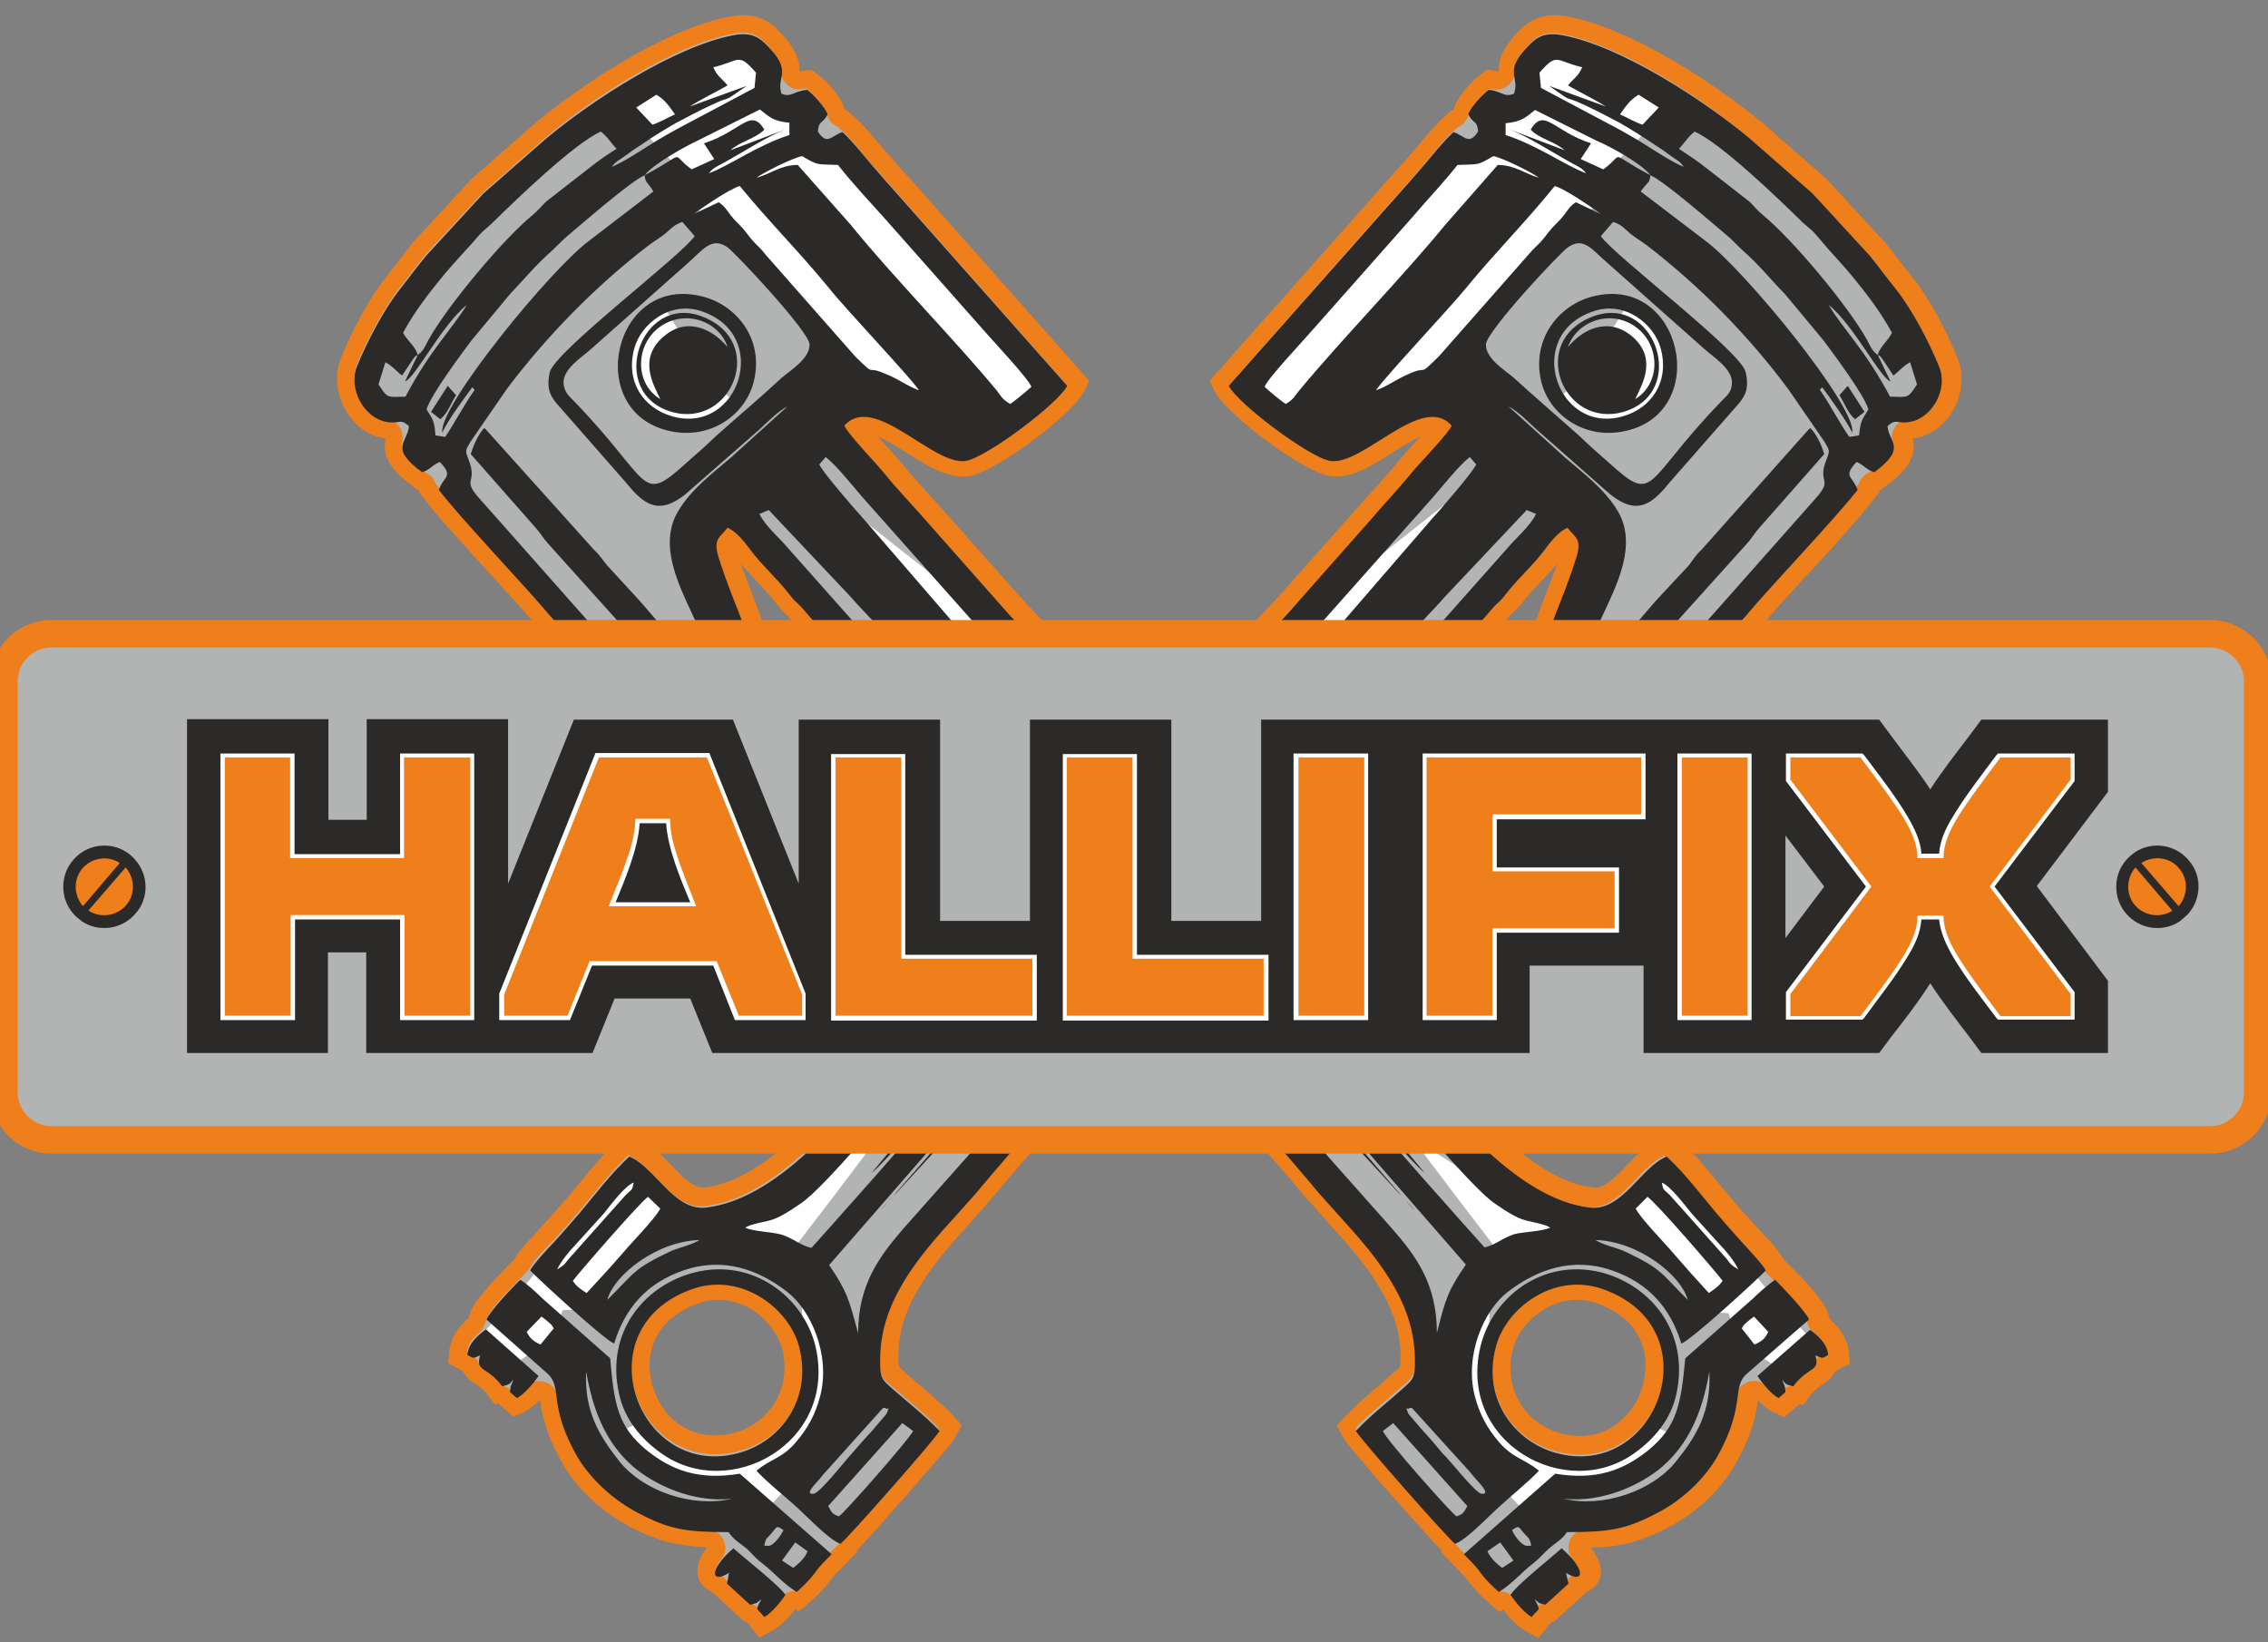 <?xml version="1.0" encoding="utf-8"?>
<!-- Generator: Adobe Illustrator 22.0.1, SVG Export Plug-In . SVG Version: 6.00 Build 0)  -->
<svg version="1.1" id="Layer_1" xmlns="http://www.w3.org/2000/svg" xmlns:xlink="http://www.w3.org/1999/xlink" x="0px" y="0px"
	 viewBox="0 0 462 334.5" style="enable-background:new 0 0 462 334.5;" xml:space="preserve">
<rect x="0" y="0" width="462" height="334.5" fill="#808080" stroke="none"/>
<style type="text/css">
	.st0{display:none;fill:none;stroke:#2B2A29;stroke-width:150;}
	.st1{fill:#EF7F1A;}
	.st2{fill:#B2B3B3;}
	.st3{fill:#FEFEFE;}
	.st4{fill:#2B2A29;}
</style>
<g id="Слой_x0020_1">
	<path class="st0" d="M10.5,131.7h439.7c3.9,0,7.1,3.2,7.1,7.1v83.7c0,3.9-3.2,7.1-7.1,7.1H10.5c-3.9,0-7.1-3.2-7.1-7.1v-83.7
		C3.4,134.9,6.6,131.7,10.5,131.7z"/>
	<g id="_504660024">
		<path class="st1" d="M233.8,208.2l-5.2,5.9l-0.1,0.1c-2,2-3.8,4.1-5.7,6.1c-2.7,3-5.4,6.1-8.2,9.2c-4.4,5-8.8,10.1-13.1,15.2l0,0
			l-4.3,4.9c-6.6,7.2-14,15.8-14.2,26.1c0,0.5-0.1,2.1,0.1,2.6c0.2,0.3,1,1,1.3,1.3c3.2,2.9,6.6,5.5,9.7,8.7l1.8,2l-1.3,2.4
			c-0.8,1.5-2.7,3.5-3.8,4.8c-2.2,2.5-4.3,5-6.5,7.5c-2.2,2.4-4.3,4.9-6.5,7.3c-1,1.1-2.1,2.4-3.3,3.5l0.2,0.2l-2.6,2.7
			c-1.1,1.2-2.2,2.1-3.1,3.4c-1.2,1.6-2.8,3.2-4.3,4.5l-2,1.7l-0.7-0.5c-1.3,1.6-2.8,3.3-4.6,4.3l-2.7,1.5l-1.9-2.4
			c-0.3-0.4-0.6-0.7-0.8-0.9l-0.3,0.1l-6.9-6.3c-0.6-0.2-1.1-0.6-1.6-1.1c-1.7-1.8-1.3-4.3-0.2-6.3c0.3-0.5,0.7-1,1-1.5
			c-5.7-0.3-9.8-1.1-15.7-4.2c-5.3-2.8-10.4-7.3-13.5-12.5c-2.1-3.6-3.7-7.3-4.5-11.4c-0.1-0.7-0.2-1.3-0.3-2c-1,1-2.1,2-3.2,2.5
			l-2.2,1l-3.1-2.7l-0.7,0.2l-1.5-2c-0.6-0.8-1.2-1.4-2-1.9c-1.1-0.7-2-1.2-2.7-2.4c-0.1-0.2-0.2-0.3-0.3-0.5
			c-0.3-0.1-0.6-0.3-0.9-0.5l-2.1-1.1l0.2-2.4c0.3-2.8,1.8-5,3.9-6.7l0.5-1.4c0.8-2.4,5.8-7.6,7.8-9.6l1.1-1.1c1-1.9,4-5,5.5-6.6
			c1.7-1.8,3.3-3.7,5-5.6c3.4-4,6.6-8.3,10.5-11.9l1.7-1.6l2.1,0.9c3,1.2,5.3,3.8,7.6,6.1c1.4,1.5,3.9,4.3,6.3,4.1
			c14.2-1.6,28.5-21.1,37.5-31.2l27.5-31.1l-3-3.4c-1.5-1.5-3-3.2-4.5-4.8c-2.2-2.5-4.5-5.1-6.7-7.6c-2.2-2.5-4.4-5-6.7-7.6
			c-1.3-1.4-2.7-3.1-4.1-4.5l-0.1-0.1l-22.9-26.1c-0.9-0.9-1.6-1.5-2.4-2.6c-2.2-2.9-4.9-5.3-7.2-8.1c1,2.9,2.2,5.8,3.3,8.8
			c1.1,2.8,2.1,5.7,1.8,8.7c-0.3,3.1-1.9,5.7-3.9,8c-2.8,3.3-6.5,6.5-9.7,9.4c-1.9,1.7-3.1,3.3-5.5,4.5l-1.9,1l-1.8-1.1
			c-3.7-2.4-6.7-7.1-9.7-10.3c-0.9-1-1.7-2.2-2.6-3.1l-0.1-0.1l-11.5-13.1l0,0c-3.6-4.3-7.5-8.4-11.2-12.5c-2.2-2.4-4.4-4.9-6.6-7.3
			c-1.7-1.9-3.4-3.9-5-6l-1.2-1.5l0.1-0.2l0,0l-1.5-1.1c-3-2.2-6.2-5.2-5.4-9.3c0-0.1,0-0.2,0.1-0.3c-0.3,0-0.5-0.1-0.8-0.1
			c-6.8-1.4-10.9-9.7-8.4-16.1c2.2-5.5,5.6-12.1,9.3-16.7c1.8-2.3,3.6-4.7,5.4-7l0.1-0.1l11.8-12.8l13-11.4
			c9.8-8.2,27-19.4,39.6-21.7c2.9-0.6,5.7-0.4,8.2,1.3c1.3,0.9,2.2,2,3.3,3.2c1.8,2.2,2.8,4.1,2.8,6.7c0.3-0.1,0.6-0.1,1-0.2
			l1.4-0.2l1.2,0.9c1.9,1.4,4.8,4.6,5.5,6.9l0.2,0.5l0.2-0.1l1.6,1.4c2.4,2.1,4.2,4.6,6.3,6.9c1.9,2.2,3.7,4.3,5.7,6.4l35.9,40.5
			l-1.1,2.2c-2.5,4.8-18.1,16.4-23.4,17.2c-4.6,0.7-9.7-2.9-13.4-5.2c-1-0.6-3.1-2-5.2-2.9c0.1,0.1,0.1,0.1,0.1,0.1
			c1.4,1.6,2.9,3.1,4.2,4.7c2.6,3.2,5.4,6.2,8.2,9.3l16.8,18.9c6,6.3,11.7,12.9,17.5,19.4c2.8,3.2,5.6,6.4,8.5,9.6
			c2.8-3.2,5.6-6.4,8.5-9.6c5.7-6.5,11.5-13.1,17.5-19.4l16.8-18.9c2.7-3.1,5.6-6.1,8.2-9.3c1.3-1.6,2.8-3.2,4.2-4.7
			c0,0,0.1-0.1,0.1-0.1c-2,0.9-4.2,2.3-5.1,2.9c-3.7,2.3-8.8,5.9-13.4,5.2c-5.3-0.8-20.9-12.4-23.4-17.2l-1.1-2.2l35.9-40.5
			c1.9-2.1,3.8-4.3,5.7-6.4c2-2.3,3.9-4.8,6.2-6.9l1.6-1.4l0.2,0.1l0.2-0.5c0.7-2.3,3.6-5.5,5.5-6.9l1.2-0.9l1.4,0.2
			c0.3,0,0.7,0.1,1,0.2c-0.1-2.6,0.9-4.5,2.7-6.7c1-1.2,2-2.3,3.3-3.2c2.5-1.7,5.3-1.9,8.2-1.3c12.6,2.4,29.8,13.5,39.6,21.7
			l13,11.4l11.8,12.8l0.1,0.1c1.9,2.3,3.6,4.7,5.5,7c3.7,4.6,7.1,11.2,9.3,16.7c2.6,6.4-1.5,14.7-8.4,16.1c-0.3,0.1-0.5,0.1-0.8,0.1
			c0,0.1,0,0.2,0.1,0.3c0.9,4.1-2.4,7.1-5.4,9.3l-1.5,1.1l0,0l0.1,0.2l-1.2,1.5c-1.6,2-3.3,4-5,6c-2.2,2.5-4.4,4.9-6.6,7.3
			c-3.8,4.1-7.7,8.2-11.2,12.5l-0.1,0.1l-11.5,13l-0.1,0.1c-0.9,1-1.7,2.1-2.6,3.1c-3,3.2-6.1,8-9.7,10.3l-1.8,1.1l-1.9-1
			c-2.4-1.2-3.6-2.8-5.5-4.5c-3.3-2.9-6.9-6.1-9.7-9.4c-2-2.3-3.6-4.9-3.9-8c-0.3-3,0.7-5.9,1.8-8.7c1.1-2.9,2.3-5.8,3.3-8.8
			c-2.3,2.8-5,5.2-7.2,8.1c-0.8,1-1.6,1.7-2.5,2.6l-22.9,26.1l-0.1,0.1c-1.4,1.3-2.8,3-4.1,4.5c-2.2,2.5-4.5,5-6.7,7.6
			c-2.2,2.6-4.5,5.1-6.7,7.6c-1.4,1.6-2.9,3.3-4.4,4.8l-3,3.4l27.6,31.1c8.9,10.1,23.3,29.7,37.4,31.2c0.5,0.1,0.9,0,1.3-0.1
			c1.8-0.5,3.7-2.6,5-3.9c2.2-2.3,4.5-4.9,7.6-6.1l2.2-0.9l1.7,1.6c3.9,3.6,7.1,7.9,10.5,11.9c1.6,1.9,3.3,3.8,5,5.6
			c1.5,1.6,4.5,4.7,5.5,6.6l1.1,1.1c2,1.9,7,7.1,7.8,9.6l0.4,1.4c2,1.7,3.6,3.9,3.9,6.7l0.2,2.4l-2.1,1.1c-0.3,0.2-0.7,0.3-0.9,0.5
			c-0.1,0.2-0.2,0.3-0.3,0.5c-0.7,1.2-1.6,1.7-2.7,2.4c-0.8,0.6-1.4,1.2-2,1.9l-1.5,2l-0.7-0.2l-3.1,2.7l-2.2-1
			c-1.1-0.5-2.2-1.4-3.2-2.5c-0.1,0.7-0.2,1.3-0.3,2c-0.8,4.1-2.4,7.8-4.5,11.4c-3,5.2-8.1,9.8-13.4,12.5c-6,3.1-10,4-15.8,4.2
			c0.4,0.5,0.7,1,1,1.5c1.2,2,1.6,4.5-0.2,6.3c-0.5,0.5-1,0.9-1.6,1.1l-6.9,6.3l-0.3-0.1c-0.3,0.3-0.5,0.5-0.8,0.9l-1.9,2.4
			l-2.7-1.5c-1.7-1-3.3-2.7-4.5-4.3l-0.7,0.5l-2-1.7c-1.5-1.3-3.1-2.9-4.3-4.5c-1-1.3-2-2.2-3.1-3.4l-2.6-2.7l0.2-0.2
			c-1.1-1.1-2.3-2.4-3.2-3.5c-2.2-2.4-4.4-4.9-6.6-7.3c-2.2-2.5-4.4-5-6.5-7.5c-1.1-1.3-2.9-3.3-3.8-4.8l-1.3-2.4l1.9-2
			c3-3.2,6.4-5.8,9.6-8.7c0.3-0.3,1.1-0.9,1.4-1.3c0.1-0.5,0.1-2.1,0.1-2.6c-0.2-10.3-7.6-18.9-14.2-26.1l-4.3-4.9l-0.1,0
			c-4.3-5.2-8.7-10.2-13.1-15.2c-2.7-3.1-5.4-6.2-8.1-9.2c-1.8-2-3.7-4.2-5.7-6.1L239,214L233.8,208.2z M325,265.4
			c-3.6-1.2-7.4-0.6-10.6,1.4c-2.8,1.8-5.4,4.7-6.2,8c-2,7.5,2,15,9.5,17.1c5,1.5,9.9,0.4,13.5-3.5c1.1-1.2,2-2.5,2.6-3.9
			c0.9-2,1.4-4.2,1.4-6.4C335.2,271.6,330.9,267.4,325,265.4z M142.5,265.4c-5.8,2-10.1,6.2-10.2,12.6c0,2.2,0.5,4.4,1.4,6.4
			c2.9,6.4,9.2,9.4,16.1,7.4c7.5-2.2,11.5-9.6,9.5-17.1c-0.9-3.3-3.4-6.2-6.2-8C149.9,264.8,146.1,264.2,142.5,265.4z"/>
		<path class="st2" d="M217.1,78.2l-34.1-38.6c-1.9-2.1-3.8-4.3-5.7-6.5c-1.9-2.2-3.7-4.6-5.9-6.6l-0.9-0.8c-0.1,0-0.1,0-0.1,0
			c-1-0.5-1.6-1.2-1.9-2.3l-0.2-0.5c-0.4-1.4-2.9-4-4.1-4.9c-0.2,0-0.4,0.1-0.6,0.1c-1.2,0.3-2.3,0-3.2-0.8c-0.9-0.8-1.4-1.8-1.4-3
			c0.1-1.7-0.8-2.9-1.8-4.1c-0.8-0.9-1.6-1.9-2.6-2.6c-1.6-1.1-3.5-1.1-5.4-0.7c-12,2.3-28.6,13.1-37.8,20.9L98.5,39.1L86.9,51.6
			c-1.9,2.3-3.6,4.6-5.4,6.9C78,63,74.8,69.1,72.7,74.3c-1.7,4.3,1.1,10.1,5.6,11c0.2,0,0.4,0.1,0.5,0.1c1.1,0.2,2,0.7,2.6,1.6
			c0.6,0.9,0.8,2,0.5,3c0,0.1,0,0.1,0,0.1c-0.5,2.3,2.3,4.4,3.9,5.5l1.1,0.8c0.3,0.2,0.6,0.4,0.9,0.6c0.4,0.4,0.7,0.9,0.9,1.4
			l0.5,0.7c1.5,2,3.2,3.9,4.8,5.8c2.2,2.4,4.4,4.9,6.5,7.3c3.8,4.2,7.7,8.3,11.3,12.6l11.5,13c1,1,1.7,2.2,2.6,3.2
			c2.6,2.8,5.8,7.6,8.9,9.7c1.8-0.9,3.2-2.6,4.6-3.9c3.2-2.9,6.6-5.8,9.4-9c1.4-1.7,2.8-3.7,3-5.9c0.2-2.3-0.7-4.9-1.6-7
			c-1.1-2.9-2.3-5.9-3.4-8.8c-0.6-1.8-4.7-3.5-3.1-4.4c-4.2-6.2,4.1-6.7,5.3-5.2c2.4,2.8,9.4,11.3,11.6,14.2
			c0.6,0.8,1.4,1.5,2.2,2.2c0.1,0.1,0.1,0.1,0.2,0.2l22.8,25.9c1.6,1.5,2.9,3.1,4.4,4.7c2.2,2.5,4.5,5.1,6.7,7.6
			c2.2,2.6,4.5,5.1,6.7,7.6c1.4,1.6,2.7,3.1,4.3,4.6c0.1,0.1,0.1,0.1,0.2,0.2l3,3.4c1.3,1.4,1.3,3.6,0,5l-27.6,31.1
			c-9.9,11.1-24.1,30.7-39.9,32.5c-3.9,0.5-6.9-2.6-9.4-5.2c-1.7-1.8-3.9-4.2-6.2-5.2c-3.7,3.5-6.8,7.6-10.1,11.5
			c-1.7,2-3.3,3.9-5.1,5.8c-1.3,1.3-4.1,4.1-4.9,5.7c-0.2,0.4-0.5,0.7-0.8,1l-1.1,1.1c-1.4,1.4-6.2,6.3-6.8,8l-0.5,1.4
			c-0.2,0.7-0.6,1.2-1.1,1.7c-1.2,1-2.4,2.4-2.5,4.1c0.2,0.1,0.4,0.2,0.7,0.3c0.8,0.4,1.4,1,1.8,1.8c0,0,0,0.1,0.1,0.1
			c0.3,0.5,1.2,1,1.7,1.3c1.1,0.8,2,1.7,2.9,2.8l0.4,0.5c0.5,0.1,0.9,0.4,1.2,0.7l1.2,1c0.7-0.4,1.5-1.1,2-1.6c1-1.1,2.5-1.4,3.9-1
			c1.4,0.5,2.4,1.6,2.6,3.1c0.1,0.6,0.2,1.2,0.3,1.8c0.7,3.7,2.2,7,4.1,10.2c2.7,4.6,7.2,8.6,11.9,11.1c5,2.6,8.6,3.5,14.2,3.8
			c1.4,0.1,2.7,0.9,3.3,2.2c0.6,1.3,0.5,2.8-0.5,3.9c-0.3,0.3-0.5,0.7-0.7,1c-0.2,0.4-0.7,1.4-0.3,1.8c0.1,0,0.1,0.1,0.2,0.1
			c0.5,0.2,0.9,0.4,1.3,0.8l6.1,5.6c0.4,0.2,0.8,0.5,1.2,0.8c0.3,0.4,0.7,0.7,1,1.1c1.2-0.7,2.4-2.2,3.3-3.3
			c0.7-0.9,1.8-1.4,2.8-1.4l0.4-0.3c1.3-1.2,2.7-2.5,3.7-3.9c1-1.4,2.2-2.5,3.4-3.8l1.6-1.6c0.2-0.5,0.5-1,0.9-1.4
			c1.1-1.1,2.1-2.2,3.1-3.3c2.2-2.4,4.4-4.8,6.5-7.3c2.2-2.5,4.4-5,6.5-7.5c1-1.2,2.5-2.8,3.3-4.1c-2.9-3-6.2-5.6-9.4-8.4
			c-0.7-0.6-1.4-1.1-1.9-1.8c-0.3-0.4-0.5-0.7-0.6-1.2c-0.3-1.1-0.3-2.6-0.3-3.8c0.2-11.4,7.9-20.6,15.2-28.5l4.3-4.8
			c4.3-5.2,8.7-10.3,13.2-15.3c2.7-3.1,5.4-6.2,8.2-9.2c1.9-2.1,3.8-4.3,5.8-6.3l5.1-5.8c0.7-0.9,1.7-1.3,2.8-1.3
			c1.1,0,2.1,0.4,2.8,1.3l5.1,5.8c2,2,3.9,4.1,5.8,6.3c2.7,3,5.5,6.1,8.2,9.2c4.5,5,8.9,10.1,13.2,15.3l4.3,4.8
			c7.3,8,15,17.1,15.2,28.5c0,1.2,0.1,2.6-0.2,3.8c-0.1,0.4-0.3,0.8-0.6,1.2c-0.5,0.7-1.2,1.2-1.9,1.8c-3.1,2.8-6.5,5.4-9.4,8.4
			c0.8,1.4,2.3,2.9,3.3,4.1c2.1,2.5,4.3,5,6.5,7.5c2.2,2.5,4.3,4.9,6.5,7.3c1,1.1,2,2.3,3.1,3.3c0.4,0.4,0.7,0.9,0.9,1.4l1.6,1.6
			c1.2,1.2,2.4,2.4,3.4,3.8c1,1.4,2.4,2.7,3.7,3.9l0.4,0.3c1.1,0.1,2.1,0.5,2.8,1.4c0.9,1.1,2.1,2.5,3.3,3.3c0.3-0.4,0.7-0.7,1-1.1
			c0.4-0.3,0.8-0.6,1.2-0.8l6-5.6c0.4-0.4,0.8-0.6,1.3-0.8c0.1,0,0.1-0.1,0.2-0.1c0.4-0.4-0.1-1.4-0.3-1.8c-0.2-0.4-0.5-0.7-0.7-1
			c-0.9-1.1-1-2.6-0.5-3.9c0.6-1.3,1.8-2.1,3.3-2.2c5.6-0.3,9.1-1.2,14.1-3.8c4.7-2.5,9.2-6.5,11.9-11.1c1.8-3.2,3.3-6.6,4.1-10.2
			c0.1-0.6,0.2-1.2,0.3-1.8c0.2-1.4,1.2-2.6,2.6-3.1c1.4-0.5,2.9-0.1,3.9,1c0.5,0.5,1.3,1.3,2,1.6l1.2-1c0.4-0.3,0.8-0.6,1.3-0.7
			l0.4-0.5c0.8-1.1,1.7-2,2.9-2.8c0.5-0.3,1.3-0.8,1.6-1.3c0,0,0.1-0.1,0.1-0.1c0.4-0.9,1-1.4,1.8-1.8c0.2-0.1,0.4-0.2,0.7-0.3
			c-0.2-1.7-1.3-3-2.6-4.1c-0.5-0.5-0.9-1-1.1-1.7l-0.5-1.3c-0.7-1.8-5.4-6.6-6.8-8l-1.1-1.1c-0.3-0.3-0.5-0.6-0.7-1
			c-0.8-1.6-3.6-4.4-4.9-5.7c-1.8-1.9-3.5-3.8-5.1-5.8c-3.3-3.9-6.4-8-10.1-11.5c-2.3,1-4.5,3.4-6.2,5.2c-1.8,1.9-4,4.2-6.6,5
			c-0.9,0.3-1.8,0.4-2.8,0.3c-15.7-1.8-30-21.3-39.9-32.5L256.3,182c-1.3-1.4-1.3-3.6,0-5l3-3.4c0.1-0.1,0.1-0.1,0.2-0.2
			c1.5-1.5,2.9-3.1,4.2-4.6c2.3-2.5,4.5-5,6.7-7.6c2.2-2.5,4.5-5.1,6.7-7.6c1.4-1.6,2.8-3.2,4.4-4.7l22.8-25.9
			c0.1-0.1,0.1-0.1,0.1-0.2c0.7-0.7,1.5-1.4,2.2-2.2c2.2-2.9,8-10.1,10.3-13c1.2-1.4,3.2-1.8,4.8-0.9c1.6,0.9,2.3,2.8,1.7,4.6
			c-1,3-5.2,10.6-6.4,13.6c-0.8,2.1-1.8,4.7-1.6,7c0.2,2.3,1.6,4.2,3,5.9c2.8,3.3,6.2,6.2,9.4,9c1.5,1.3,2.9,3,4.6,3.9
			c3.1-2.1,6.3-6.9,8.9-9.7c0.9-1,1.7-2.2,2.7-3.2l11.5-13c3.6-4.3,7.5-8.4,11.3-12.6c2.2-2.4,4.4-4.8,6.5-7.3
			c1.7-1.9,3.3-3.8,4.9-5.8l0.5-0.7c0.2-0.5,0.5-1,0.9-1.4c0.3-0.3,0.5-0.5,0.9-0.6l1.1-0.8c1.6-1.1,4.4-3.2,3.9-5.5
			c0,0,0-0.1,0-0.1c-0.3-1-0.1-2.1,0.5-3c0.6-0.9,1.5-1.5,2.6-1.6c0.2,0,0.3-0.1,0.5-0.1c4.5-1,7.3-6.8,5.6-11
			c-2.1-5.2-5.2-11.3-8.8-15.7c-1.8-2.3-3.5-4.7-5.4-6.9l-11.6-12.5l-12.8-11.2C347,20.1,330.4,9.3,318.4,7
			c-1.9-0.4-3.7-0.4-5.4,0.7c-1,0.7-1.8,1.7-2.6,2.6c-1,1.2-1.9,2.4-1.8,4.1c0,1.2-0.5,2.3-1.4,3c-0.9,0.8-2.1,1-3.2,0.8
			c-0.2-0.1-0.4-0.1-0.6-0.1c-1.2,0.9-3.7,3.5-4.1,4.9l-0.2,0.5c-0.3,1-1,1.8-1.9,2.3c0,0-0.1,0-0.1,0l-0.9,0.8
			c-2.2,1.9-4,4.4-5.9,6.6c-1.9,2.2-3.8,4.4-5.7,6.5l-34.1,38.6c2.1,3.8,16.5,14.5,20.6,15.1c3.2,0.5,8.2-3.1,10.8-4.7
			c1.8-1.1,3.6-2.3,5.6-3.1c1.6-0.7,6.7-2.7,7.7-1.2c1.1,1.4,2.6,6.1-1.8,8.1c0,0.1-0.8-0.3-0.8-0.3c-1.4,1.5-2.7,2.7-4,4.3
			c-7.8,9.5-17.8,18.9-26,28.1c0,0-0.1,0.1-0.1,0.1c-6,6.3-11.7,12.8-17.4,19.2c-2.8,3.2-5.7,6.4-8.5,9.6c-0.7,0.8-1.7,1.3-2.8,1.3
			c-1.1,0-2.1-0.5-2.8-1.3c-2.8-3.2-5.6-6.4-8.5-9.6c-5.8-6.5-11.4-13-17.4-19.2c0,0-0.1-0.1-0.1-0.1l-16.8-18.9
			c-2.8-3.1-5.6-6.2-8.3-9.4c-1.3-1.6-2.7-3.1-4.1-4.6c0,0-0.1-0.1-0.1-0.1c-1.2-1.4-6.8-5-5.7-6.4c1-1.4,8.4-0.3,10.1,0.5
			c2,0.9,3.8,2,5.6,3.1c2.6,1.6,7.6,5.2,10.8,4.7C200.5,92.7,215,82,217.1,78.2z M326.3,261.8c7.4,2.5,12.7,8.1,12.8,16.2
			c0,2.8-0.6,5.6-1.8,8.1c-0.8,1.8-2,3.5-3.3,4.9c-4.6,4.9-11,6.4-17.3,4.6c-9.5-2.7-14.6-12.3-12.1-21.7c1.1-4.2,4.2-7.9,7.9-10.2
			C316.6,261,321.5,260.3,326.3,261.8z M141.3,261.8c4.7-1.6,9.6-0.8,13.8,1.8c3.7,2.3,6.8,6,7.9,10.2c2.5,9.5-2.6,19-12.1,21.7
			c-8.6,2.5-16.9-1.4-20.6-9.5c-1.2-2.5-1.8-5.3-1.8-8.1C128.6,269.9,133.9,264.3,141.3,261.8z"/>
		<g>
			<path class="st3" d="M213.2,79.6l-41.5-47.5l-5.8-2.2l-3.1-7.2l-7.7-4.3l-0.7-6.7L146,9.5l-19,8.6l2.9,7.4l8.9,9.4l5.3,4.1
				l-3.8,2.9l9.6,4.8l25.4,30c0,0,6.9,5.3,9.6,6c2.6,0.7,15.6,3.6,15.6,3.6S213.7,79.6,213.2,79.6z"/>
			<path class="st3" d="M135,62c0,0,11.5,19.9,14.9,19.4c3.3-0.5-9.4,11.3-17.8,3.3S128,64.9,135,62z"/>
			<path class="st3" d="M168,99.8l36.4,28.7l-13.5,6.9C190.8,135.5,169.7,101.4,168,99.8z"/>
			<path class="st3" d="M337.3,239.5l3.7-0.4l19.2,23.9l9,10.2l-7.6,5.1l-7.7-5.3l-1.8-5.5l-4.1-0.2l-3.7-5.7l-12.3-13.5l-2.6-2.9
				C329.5,245.1,337.2,239.5,337.3,239.5z"/>
			<path class="st3" d="M303.5,262l-0.2,12.7c-1.3,8.2-0.5,15.4,7.8,20.2c14,9.3,19.5,0.1,26.1-4.3l5.3,2.6c0,0-11.6,9.2-19.6,9.8
				c-8,0.6-11.9,5.3-11.9,5.3l-5.3-5.5l-10.4-23.9C295.3,278.8,299.4,264.7,303.5,262z"/>
			<path class="st3" d="M288.1,232.3c1,1.7,17.3,22.9,17.3,22.9l14-2.9C319.4,252.3,288.3,231.8,288.1,232.3z"/>
		</g>
		<g>
			<path class="st3" d="M253.6,79l41.5-47.5l5.8-2.2l3.1-7.2l7.7-4.3l0.7-6.7l8.4-2.2l19,8.6l-2.9,7.5l-8.9,9.4l-5.3,4.1l3.8,2.9
				l-9.6,4.8l-25.5,30c0,0-6.9,5.3-9.6,6c-2.7,0.7-15.6,3.6-15.6,3.6S253.1,79,253.6,79z"/>
			<path class="st3" d="M331.8,61.5c0,0-11.5,19.9-14.9,19.4c-3.4-0.5,9.4,11.3,17.7,3.4C343.1,76.4,338.8,64.4,331.8,61.5z"/>
			<path class="st3" d="M298.8,99.2L262.4,128l13.5,6.9C275.9,134.9,297.1,100.9,298.8,99.2z"/>
			<path class="st3" d="M129.4,238.9l-3.7-0.4l-19.2,23.9l-9,10.2l7.6,5.1l7.7-5.3l1.8-5.5l4.1-0.2l3.7-5.7l12.3-13.5l2.6-2.9
				C137.3,244.6,129.6,238.9,129.4,238.9z"/>
			<path class="st3" d="M163.3,261.4l0.2,12.7c1.3,8.2,0.5,15.5-7.8,20.2c-14,9.3-19.5,0.1-26-4.3l-5.3,2.6c0,0,11.6,9.2,19.6,9.8
				c8,0.6,11.9,5.3,11.9,5.3l5.3-5.5l10.4-23.9C171.5,278.3,167.4,264.2,163.3,261.4z"/>
			<path class="st3" d="M178.7,231.8c-1,1.7-17.3,22.9-17.3,22.9l-14-2.9C147.3,251.8,178.5,231.3,178.7,231.8z"/>
		</g>
		<g>
			<path class="st4" d="M296.7,308.9c1.4-0.5,1.4-0.7,2.2-2.1l-15.1-16.9l-2.1,1.6C282.2,293.1,295.6,308.2,296.7,308.9z M92.9,80.5
				c-1.1,1.7-1.7,3.7-3.2,4.9l-1.9-1.5l3.4-5.3L92.9,80.5z M142.9,63.4c-6.5-2.2-12.4,2.7-13.7,7.6c-1.8,6.7,1.8,12.1,7.7,13.8
				C150.5,88.7,157.3,68.2,142.9,63.4z M153.6,77.5c-1.5,6.7-8.6,12.2-17.2,10.3c-17.7-3.9-11.5-32.1,6.7-27.4
				C149.9,62.1,155.6,68.9,153.6,77.5z M148.2,70.7c-1.6-5.1-8.5-7.9-13.8-4.1c-5,3.6-5.2,11.5,0.1,14.7c-1.3-2.8-4.8-8.4,1-13
				C140.2,64.5,145.3,67.2,148.2,70.7z M143.1,64.5c13.2,5.1,6,22.9-6.3,19.4C123.5,80,130.5,59.6,143.1,64.5z M372.4,276
				c-1.2,0.7-1,0.8-2.6,0.1c1,3.5-1.4,2.1-4.5,6.3c-1.4-0.4-1.6-0.3-2.2-1.4c0.2,1.3,0.5,0.7,0.6,2.6l-1.4,1.2
				c-1.4-0.7-3.3-3-4.3-4.5l10.7-9.4C370.1,271.9,372.2,273.6,372.4,276z M318.1,315.4c5.2,4.5,4.5,7.3,0.9,5l0.5,2.2l-4.7,4.3
				c-1.9-0.5-0.9-0.2-2.2-1.1c1.4,2.5,0.9,1.7-0.6,3.6c-1.6-0.9-3.3-3.1-4.3-4.5C308.8,323,315.9,317.4,318.1,315.4z M326.2,262.5
				c-9.9-3.3-19.5,4.1-21.5,11.9c-2.8,10.5,3.7,19.1,12,21.5C337.6,302,349.3,270.3,326.2,262.5z M341.5,283.9
				c-1.1,5.2-4.5,9.2-8.4,12c-14,10.3-36.3-2-31.5-21.7c2.4-9.9,12.6-18,24.6-15C336.2,261.8,344.2,271.3,341.5,283.9z M306,319.4
				l2.3-1.5l-2.7-3.7L303,316C303.6,317.4,304.8,318.5,306,319.4z M311.3,314.9c0.2-0.3,1,0.8,0.3-1.2c-0.1-0.3-0.7-0.9-1-1.2
				c-1.4-1.5-1-1.9-2.6-0.8C308.5,312.9,310.1,315.1,311.3,314.9z M341.5,297.6c4.1-5.1,7.1-10.1,6.7-18.2
				c-1.5,8.7-4.4,14.8-9.5,19.3c-4.3,3.7-12.2,7.5-20.2,6.6C326.5,307.2,336.6,303.8,341.5,297.6z M357.3,268.2
				c-0.6,0.4-0.8,0.6-1.4,1.1c-1,0.9-0.5,0.4-1.1,1.3l2.6,3.3c1.6-0.7,2.2-1.3,2.8-2.6L357.3,268.2z M337.6,308.2
				c-6.5,3.4-9.8,3.9-18.4,3.9c-1.1,1.6-2.1,2-3.5,3.2c-1.3,1.1-1.9,2-3.3,3.1c-2.6,2-4.4,4.3-7.1,5.9c-1.2-1.1-2.7-2.5-3.7-3.9
				c-1.2-1.7-2.1-2.4-3.4-3.8l18.6-16.4c8.4,1.4,13.9-0.7,19-4.8c5.8-4.8,6.6-9.2,7.5-18.7l13.7-12.1c1.1-1.1,3.5-3.2,4.6-3.9
				c1.3,1.3,6.3,6.5,6.9,8.1L356,279.7c-3.5,2.9-0.1,6.4-6.4,17.4C346.7,301.9,342.1,305.9,337.6,308.2z M301.9,304.3
				c0.1-0.1,1.8,0.4-0.7-2.4c-0.7-0.7-1.3-1.5-1.9-2.2l-11.6-12.8c-0.4-0.2-0.4-0.1-0.7,0c-0.2,0.4-0.9-0.8-0.1,1.1l2.9,3.4
				c1.5,1.6,2.6,2.9,4,4.6C295.6,297.7,300.8,304.5,301.9,304.3z M343.8,264.8c-1.4-5.2-10.3-12-18.8-12.2c1.6,1,3.7,1.4,5.7,2.2
				C338.6,258.5,338.2,259.2,343.8,264.8z M350.9,260.9c-1.6-2.1-13.6-16-15.3-17.1l-2.4,2.4c0.9,1.9,6.1,7.2,7.5,8.9
				c2.5,2.9,4.9,5.6,7.4,8.3C349.1,262.7,350.2,262,350.9,260.9z M354.1,258.6c-0.7-1.6-2.6-3.9-3.7-5l-5.8-6.4
				c-1.3-1.6-4.4-5.7-6.1-6.3c0.4,1.8,0.3,1.2,1.7,2.6l11.5,12.9C352.6,257.6,352.5,257.6,354.1,258.6z M176.9,125.5
				c-1.1-1.2-2.6-2.7-3.5-3.8l-16.8-17.8l-1.9,0.8c1.3,2.6,4.2,5,5.6,6.7l123.2,138.8c4.9,5.6,9.2,11.3,9.2,21.3
				c1.8-7.1,2.3-8.6,5.9-13.9l-22.2-25.5c-1.6-1.7-2.9-3.4-4.5-5l-8.7-9.7c0.7,1,2.2,2.7,2.9,3.7L285,243c1.1,1.6,2.1,2.1,3.1,3.5
				L176.9,125.5z M315.8,250.1c-0.1-0.1-0.3-0.1-0.3-0.2l-0.7-0.3c-4.2-1.3-4.2-0.2-10.4-4.5c-4.6-3.2-18-19.4-22.9-24.7
				c-5.1-5.5-10-11.3-14.9-16.8l-90.9-102.3c-1.9-2.2-5.4-6.6-7.5-8.2l-1.3,1.5c0.5,1.4,7.7,9.7,9.1,11.2l47.8,55.3
				c7.9,9,28.1,32.9,35.7,41.1l30.7,36.7c-2.9-2.3-11.2-12.4-12.9-13.7c0.8,1.8,23.3,26.9,25.1,28.9c2.1-0.4,3.6-1.9,6.1-2.7
				C310.5,250.9,313.8,250.9,315.8,250.1z M148.1,50.3c-3.2-2.1-4.9,0.6-8.1,3.4l-19.6,17.4c-1.6,1.5-5.8,4-5.6,7
				c0.2,2,1.2,2.6,2.4,3.9c15.7,16.3,13.1,20.9,22.5,12.4c2.3-2,4.2-3.7,6.4-5.8c4.5-4,8.8-7.6,13.2-11.7c1.5-1.3,5.8-3.9,5.6-6.8
				C164.7,67.4,149.7,51.4,148.1,50.3z M85.1,72.3c-0.6,0.3-0.3,0-1,0.9l-2.2,3.3c-1.2-0.9-2-2-3.4-2.7l-1.4,4.5
				c1.9,2.9,1.7,2.6,5.5,2.5c5-9.5,9.6-13.9,12.5-18.7c-5.1,4.1-10.5,14.9-12.6,15.6L85.1,72.3z M139.6,100.7c-5.5,4.4-8.5,2-12-2.3
				l-13.5-15.4c-1.6-1.8-3-3.3-2.1-7.2c1.1-4.3,26.8-23.7,29.5-27.7l-2.5-2.9c-1.7,0.6-2.1,1.2-3.5,2.4c-1,0.8-2.2,1.5-3.4,2.4
				c-10.7,8.2-20.8,18.5-28.9,29.3l-7.3,10.6c-1.1,1.9-1.2,1.8-0.5,3.6c2.1,5.2-1.6,3.8,2.4,8.2l32.5,36.7c1.6,1.9,3.5,4.2,5.4,5.9
				l2.9-2.9c-0.6-1.4-9.1-10.8-10.7-12.4c-1.2-1.2-1.6-2-2.7-3.2l-13.5-15c-1.1-1.2-1.5-2.1-2.6-3.3l-13.2-15c0.6-2,1.5-3.9,2.7-5.3
				c0.1,0.1,0.2,0.1,0.3,0.2L121,112c1.3,1.2,1.6,1.9,2.7,3.2l5.6,6.1c2.1,2.1,12,14.4,14,15.5c4.6-5.8-12-21.1-5.2-32.6
				c2.7-4.6,7.2-7.9,10.8-11l11.5-10.4c-1.7,0.8-4.2,3.3-5.6,4.6L139.6,100.7z M187.2,79.5c-1.6-2.5-15.1-16.7-18.4-20.9
				c-5.8-7.1-12.3-13.6-18.1-20.7c-2,0.5-7.8,4.5-9.4,5.7l5.1-2.4c1.3,0.9,1.4,1.3,2.4,2.6c0.9,1.2,1.4,1.5,2.4,2.6
				c0.9,1,1.3,1.7,2.2,2.7c0.9,1,1.6,1.5,2.4,2.6l18.4,20.9c4.7,4.6,1.7,1.5,6.5,3.7C183.2,77.3,184.9,78.7,187.2,79.5z M131.3,35.7
				c-2.8,1.2-12.9,10-16.1,12.7c-1,0.9-1.6,1.6-2.8,2.7c-3.5,3.1-5.9,6.1-8.5,8.8l-7.9,9.5c-2,2.7-8.3,11.1-9.1,14
				c1.2,2,1.6,2.2,1.8,5.3l2,0.3c2.3-3.5,3.7-6.3,6-9.6l-0.5-0.5c-1.7,2.3-4.9,6.6-6.1,9.2c-0.9-5.1,22.1-33.4,30.1-39.2l12.9-9.9
				C131.6,36.6,131.6,37.5,131.3,35.7z M170.7,33.6c-4.5-0.2-3.9,0.2-7.3-1.8c-2,0.4-7.8,3.3-9.3,4.4c2.8-0.7,4.9-2.6,8.4-2.6
				l10.8,12.2c8.5,10.5,21,23.2,29.7,33.7c1,1.3,1.1,1.8,2.8,2.8c1.6-1.2,2.6-2,4.3-3.5c-0.7-1.8-7.9-9.4-9.7-11.5l-20-22.6
				C176.9,40.8,173.7,37.4,170.7,33.6z M85.1,72.3c1.2-0.8,1.6-2,2.2-3.1c3.9-7,15.3-20.6,21.2-25.4c1.2-1,1.6-1.6,2.7-2.7l8.6-6.7
				c2-1.6,3.6-2.7,5.8-4.1c-1.2-1.2-1.7-2.3-3.2-3.5c-5.4,2.4-17.1,13.7-22,18.5c-1.3,1.3-1.6,1.3-2.8,2.6c-0.9,1-1.6,1.9-2.4,2.7
				c-1.6,1.8-3.1,3.4-4.7,5.3c-2.9,3.5-6.1,7.6-8.4,11.9C83.1,69.6,84.6,70.5,85.1,72.3z M131.3,35.7c9.1-4.8,4.9-4.6,9.6-1.2
				l4.6-2.1l-2.1-3.2c7.7-2.5,9.5-7.4,12.3-2.8c-1.7,1.8-5.1,2.5-6.9,4.2l11.1-4.2c-3.8,1.5-8.4,4.5-12,6.5c-1.7,1-2.5,1.1-3.5,2.4
				c4.3-1.6,9.7-5.6,16.4-7.8V25c-3.4-0.3-4.2-1.3-6-2.7l-12.4,6.2C139.2,30,133,33.5,131.3,35.7z M137.5,23.3
				c-1.1-1.5-1.9-2.9-3.8-4l-4.1,2.6l3.3,3.5C134.5,24.9,136.1,23.9,137.5,23.3z M154,14.8c-3.7-4.2-3.2-2.4-8.7-1.1
				c0.9,2,1.5,2,2.9,3.7c-2.4,1.4-5.4,2.8-7.7,4.3l11.6-4.2c-5.7,4-2.4,1.6-7.2,3.9c-2.4,1.1-4.8,2.4-7.1,3.6
				c-2.3,1.3-4.9,2.9-6.9,4.3c-1.2,0.8-1.9,1.2-3.2,2.2c-1.6,1.2-2.1,1.2-3.1,2.5c2.2-0.9,5.3-2.9,7.5-4.3c2.2-1.4,4.8-2.9,7.1-4.1
				l14.5-7.7L154,14.8z M163.1,123.5c-0.9-0.9-1.4-1.2-2.2-2.3c-2.7-3.5-5.7-6-8.2-9.4c-1.1-1.5-2.7-3.5-4.5-4.3
				c-1.6,2.1-3,2.2-1.8,6.1c6.4,20.2,11.7,17.7-6.5,33.9c-1.8,1.6-2.8,3-4.7,4c-2.8-1.8-6.5-7.1-9-9.8c-1-1.2-1.5-2-2.6-3.2
				l-11.5-13c-5-6-18.2-19.8-22.7-25.7c1-2.9,3.1-2.6,0.2-5.7c-1.7,0.7-1.8,1.5-3.6,2.1c-6.9-5-2.9-6.1-2.7-9.4
				c-1.9-1.7-1.8-0.3-4.8-0.9c-4.3-0.9-7.6-6.6-5.8-11.2c2.1-5.2,5.6-11.8,8.8-15.8c2-2.6,3.5-4.6,5.4-6.9l11.6-12.6l12.8-11.2
				c9.2-7.7,26.1-18.7,38-21c4.5-0.9,6,1,8.1,3.3c3.7,4.3,0.7,5.4,1.8,8.6c2,0.8,2.4-0.5,5.2-0.8c1.3,0.9,3.7,3.6,4.2,5
				c-1.1,2.1-1.8,1.1-2,3.5c1.9,2.9,2.7,0.9,5,0.1c2,1.8,4.2,4.6,5.9,6.6c2,2.3,3.7,4.3,5.7,6.5l34.2,38.6
				c-1.9,3.7-16.6,14.7-20.7,15.3c-6.7,1-18.6-14-24.7-7.2c0.6,1.6,6.6,7.8,8.2,9.8c2.6,3.2,5.5,6.2,8.3,9.4l16.8,19
				c7.3,7.7,27.6,30.9,34.6,38.8l44.2,49.9c9.8,11.3,24.1,30.6,39.8,32.4c6.6,0.7,10.3-8.2,15.6-10.4c3.7,3.4,7,7.8,10.2,11.6
				c1.6,1.9,3.4,3.9,5.1,5.8c1,1.1,4.4,4.7,4.9,5.8c-2.1,2.2-15.1,14.1-17.2,14.9c-2.2-7.2-6.6-12.3-14.1-14.9
				c-8.1-2.8-15.3-0.2-21.3,4.4c-4.8,3.7-8.8,12.8-6.7,21.1c1,3.9,2.6,6.7,4.9,9.4c2.9,3.4,5.3,3.5,8.2,5.9
				c-2.4,2.5-5.8,5.2-8.5,7.7c-2,1.8-6.2,6.3-8.6,7.2c-2-1.7-19-21-20.2-23c3-3.2,6.3-5.7,9.4-8.5c2.4-2.1,2.7-2.3,2.6-6.6
				c-0.2-11.5-8-20.6-15.2-28.5l-4.3-4.8c-5.1-6.2-22.3-25.9-27.2-30.8l-33.5-37.9c-3.2-3.1-18.9-21.6-22.1-24.6L163.1,123.5z"/>
			<path class="st4" d="M170.9,308.9c-1.4-0.5-1.4-0.7-2.2-2.1l15.1-16.9l2.2,1.6C185.3,293.1,172,308.2,170.9,308.9z M374.7,80.5
				c1.1,1.7,1.7,3.7,3.2,4.9l1.9-1.5l-3.4-5.3L374.7,80.5z M324.6,63.4c6.5-2.2,12.4,2.7,13.7,7.6c1.8,6.7-1.8,12.1-7.7,13.8
				C317.1,88.7,310.2,68.2,324.6,63.4z M313.9,77.5c1.5,6.7,8.6,12.2,17.2,10.3c17.7-3.9,11.5-32.1-6.7-27.4
				C317.7,62.1,312,68.9,313.9,77.5z M319.4,70.7c1.7-5.1,8.5-7.9,13.8-4.1c5,3.6,5.2,11.5-0.1,14.7c1.3-2.8,4.8-8.4-0.9-13
				C327.3,64.5,322.3,67.2,319.4,70.7z M324.4,64.5c-13.2,5.1-6,22.9,6.3,19.4C344.1,80,337.1,59.6,324.4,64.5z M95.2,276
				c1.3,0.7,1,0.8,2.6,0.1c-1,3.5,1.4,2.1,4.5,6.3c1.4-0.4,1.5-0.3,2.2-1.4c-0.2,1.3-0.5,0.7-0.6,2.6l1.4,1.2c1.4-0.7,3.4-3,4.4-4.5
				L99,270.8C97.5,271.9,95.4,273.6,95.2,276z M149.4,315.4c-5.2,4.5-4.5,7.3-0.9,5l-0.4,2.2l4.7,4.3c2-0.5,0.9-0.2,2.3-1.1
				c-1.4,2.5-0.9,1.7,0.6,3.6c1.6-0.9,3.3-3.1,4.3-4.5C158.8,323,151.6,317.4,149.4,315.4z M141.3,262.5c9.9-3.3,19.5,4.1,21.5,11.9
				c2.7,10.5-3.7,19.1-12,21.5C129.9,302,118.3,270.3,141.3,262.5z M126.1,283.9c1.1,5.2,4.5,9.2,8.4,12c14,10.3,36.3-2,31.6-21.7
				c-2.4-9.9-12.7-18-24.6-15C131.3,261.8,123.3,271.3,126.1,283.9z M161.6,319.4l-2.3-1.5l2.7-3.7l2.5,1.8
				C164,317.4,162.7,318.5,161.6,319.4z M156.3,314.9c-0.2-0.3-1,0.8-0.3-1.2c0.1-0.3,0.8-0.9,1-1.2c1.4-1.5,1-1.9,2.6-0.8
				C159,312.9,157.5,315.1,156.3,314.9z M126.1,297.6c-4-5.1-7.1-10.1-6.7-18.2c1.5,8.7,4.4,14.8,9.5,19.3
				c4.3,3.7,12.2,7.5,20.2,6.6C141.1,307.2,131,303.8,126.1,297.6z M110.3,268.2c0.6,0.4,0.8,0.6,1.4,1.1c1,0.9,0.5,0.4,1.1,1.3
				l-2.7,3.3c-1.5-0.7-2.2-1.3-2.8-2.6L110.3,268.2z M130,308.2c6.4,3.4,9.8,3.9,18.4,3.9c1.1,1.6,2,2,3.5,3.2
				c1.3,1.1,1.8,2,3.3,3.1c2.6,2,4.4,4.3,7.1,5.9c1.2-1.1,2.7-2.5,3.7-3.9c1.2-1.7,2.1-2.4,3.4-3.8l-18.7-16.4
				c-8.4,1.4-13.9-0.7-19-4.8c-5.8-4.8-6.6-9.2-7.4-18.7l-13.7-12.1c-1.1-1.1-3.4-3.2-4.6-3.9c-1.4,1.3-6.3,6.5-6.9,8.1l12.3,10.9
				c3.4,2.9,0,6.4,6.4,17.4C120.8,301.9,125.5,305.9,130,308.2z M165.6,304.3c-0.1-0.1-1.8,0.4,0.8-2.4c0.7-0.7,1.2-1.5,1.9-2.2
				l11.5-12.8c0.4-0.2,0.4-0.1,0.7,0c0.2,0.4,0.9-0.8,0.1,1.1l-2.9,3.4c-1.5,1.6-2.6,2.9-4.1,4.6C172,297.7,166.8,304.5,165.6,304.3
				z M123.7,264.8c1.4-5.2,10.3-12,18.8-12.2c-1.6,1-3.7,1.4-5.7,2.2C128.9,258.5,129.4,259.2,123.7,264.8z M116.7,260.9
				c1.6-2.1,13.7-16,15.3-17.1l2.5,2.4c-0.9,1.9-6.1,7.2-7.5,8.9c-2.5,2.9-5,5.6-7.5,8.3C118.4,262.7,117.3,262,116.7,260.9z
				 M113.5,258.6c0.7-1.6,2.6-3.9,3.7-5l5.8-6.4c1.3-1.6,4.3-5.7,6.1-6.3c-0.4,1.8-0.3,1.2-1.7,2.6l-11.5,12.9
				C114.9,257.6,115.1,257.6,113.5,258.6z M290.7,125.5c1.1-1.2,2.6-2.7,3.5-3.8l16.8-17.8l1.9,0.8c-1.3,2.6-4.2,5-5.6,6.7
				L184,250.3c-4.8,5.6-9.2,11.3-9.2,21.3c-1.9-7.1-2.3-8.6-5.9-13.9l22.2-25.5c1.6-1.7,2.9-3.4,4.5-5l8.8-9.7
				c-0.7,1-2.2,2.7-2.9,3.7L182.5,243c-1.1,1.6-2,2.1-3.1,3.5L290.7,125.5z M151.8,250.1c0.1-0.1,0.3-0.1,0.3-0.2l0.7-0.3
				c4.2-1.3,4.2-0.2,10.4-4.5c4.7-3.2,18.1-19.4,22.9-24.7c5.1-5.5,10-11.3,14.9-16.8l90.9-102.3c1.9-2.2,5.4-6.6,7.5-8.2l1.3,1.5
				c-0.5,1.4-7.7,9.7-9.1,11.2l-47.8,55.3c-7.9,9-28.1,32.9-35.7,41.1L177.5,239c2.9-2.3,11.1-12.4,12.9-13.7
				c-0.8,1.8-23.3,26.9-25.1,28.9c-2.1-0.4-3.6-1.9-6.1-2.7C157,250.9,153.7,250.9,151.8,250.1z M319.5,50.3
				c3.2-2.1,4.8,0.6,8.1,3.4l19.6,17.4c1.6,1.5,5.8,4,5.6,7c-0.1,2-1.2,2.6-2.4,3.9c-15.7,16.3-13.1,20.9-22.5,12.4
				c-2.3-2-4.2-3.7-6.4-5.8c-4.5-4-8.7-7.6-13.2-11.7c-1.5-1.3-5.8-3.9-5.6-6.8C302.9,67.4,317.8,51.4,319.5,50.3z M382.5,72.3
				c0.6,0.3,0.3,0,1,0.9l2.2,3.3c1.2-0.9,2-2,3.4-2.7l1.4,4.5c-1.9,2.9-1.7,2.6-5.5,2.5c-5-9.5-9.7-13.9-12.5-18.7
				c5.1,4.1,10.5,14.9,12.6,15.6L382.5,72.3z M328,100.7c5.5,4.4,8.5,2,12-2.3l13.5-15.4c1.6-1.8,3-3.3,2.1-7.2
				c-1-4.3-26.8-23.7-29.5-27.7l2.5-2.9c1.8,0.6,2.1,1.2,3.5,2.4c1,0.8,2.2,1.5,3.4,2.4c10.7,8.2,20.8,18.5,28.8,29.3l7.3,10.6
				c1.1,1.9,1.2,1.8,0.5,3.6c-2.1,5.2,1.6,3.8-2.4,8.2l-32.5,36.7c-1.7,1.9-3.5,4.2-5.4,5.9l-2.9-2.9c0.6-1.4,9.1-10.8,10.7-12.4
				c1.2-1.2,1.6-2,2.7-3.2l13.5-15c1.1-1.2,1.5-2.1,2.6-3.3l13.2-15c-0.6-2-1.5-3.9-2.8-5.3c-0.1,0.1-0.2,0.1-0.3,0.2L346.6,112
				c-1.3,1.2-1.6,1.9-2.6,3.2l-5.7,6.1c-2.1,2.1-12,14.4-14,15.5c-4.6-5.8,12-21.1,5.3-32.6c-2.7-4.6-7.2-7.9-10.8-11l-11.5-10.4
				c1.7,0.8,4.2,3.3,5.6,4.6L328,100.7z M280.3,79.5c1.6-2.5,15-16.7,18.4-20.9c5.8-7.1,12.3-13.6,18-20.7c2,0.5,7.8,4.5,9.4,5.7
				l-5.1-2.4c-1.3,0.9-1.4,1.3-2.4,2.6c-0.9,1.2-1.4,1.5-2.4,2.6c-0.9,1-1.3,1.7-2.2,2.7c-0.9,1-1.6,1.5-2.5,2.6l-18.4,20.9
				c-4.7,4.6-1.7,1.5-6.4,3.7C284.4,77.3,282.6,78.7,280.3,79.5z M336.2,35.7c2.8,1.2,12.9,10,16.1,12.7c1,0.9,1.6,1.6,2.8,2.7
				c3.5,3.1,5.8,6.1,8.5,8.8l7.9,9.5c2,2.7,8.3,11.1,9.1,14c-1.2,2-1.6,2.2-1.9,5.3l-2,0.3c-2.4-3.5-3.7-6.3-6-9.6l0.5-0.5
				c1.7,2.3,4.8,6.6,6.1,9.2c1-5.1-22.1-33.4-30.1-39.2l-13-9.9C336,36.6,335.9,37.5,336.2,35.7z M296.9,33.6
				c4.5-0.2,3.9,0.2,7.3-1.8c2,0.4,7.8,3.3,9.3,4.4c-2.7-0.7-4.9-2.6-8.4-2.6l-10.7,12.2c-8.6,10.5-21,23.2-29.7,33.7
				c-1.1,1.3-1.1,1.8-2.8,2.8c-1.7-1.2-2.6-2-4.3-3.5c0.7-1.8,7.9-9.4,9.7-11.5l20-22.6C290.6,40.8,293.9,37.4,296.9,33.6z
				 M382.5,72.3c-1.2-0.8-1.6-2-2.2-3.1c-3.9-7-15.3-20.6-21.2-25.4c-1.2-1-1.6-1.6-2.7-2.7l-8.6-6.7c-2-1.6-3.7-2.7-5.8-4.1
				c1.2-1.2,1.7-2.3,3.2-3.5c5.4,2.4,17.1,13.7,22,18.5c1.4,1.3,1.7,1.3,2.8,2.6c0.9,1,1.6,1.9,2.3,2.7c1.6,1.8,3.1,3.4,4.7,5.3
				c2.9,3.5,6.1,7.6,8.4,11.9C384.5,69.6,383,70.5,382.5,72.3z M336.2,35.7c-9.1-4.8-4.9-4.6-9.6-1.2l-4.6-2.1l2.1-3.2
				c-7.7-2.5-9.5-7.4-12.3-2.8c1.6,1.8,5.1,2.5,6.9,4.2l-11.1-4.2c3.8,1.5,8.4,4.5,12,6.5c1.7,1,2.5,1.1,3.5,2.4
				c-4.3-1.6-9.7-5.6-16.4-7.8l0-2.4c3.4-0.3,4.2-1.3,6-2.7l12.4,6.2C328.4,30,334.6,33.5,336.2,35.7z M330,23.3
				c1.1-1.5,1.9-2.9,3.8-4l4.1,2.6l-3.3,3.5C333,24.9,331.4,23.9,330,23.3z M313.6,14.8c3.7-4.2,3.2-2.4,8.7-1.1
				c-0.9,2-1.5,2-2.9,3.7c2.4,1.4,5.4,2.8,7.7,4.3l-11.5-4.2c5.6,4,2.3,1.6,7.2,3.9c2.4,1.1,4.8,2.4,7.1,3.6
				c2.3,1.3,4.8,2.9,6.9,4.3c1.2,0.8,1.9,1.2,3.2,2.2c1.6,1.2,2.1,1.2,3,2.5c-2.2-0.9-5.3-2.9-7.5-4.3c-2.2-1.4-4.8-2.9-7.1-4.1
				l-14.5-7.7L313.6,14.8z M304.4,123.5c0.9-0.9,1.4-1.2,2.2-2.3c2.7-3.5,5.7-6,8.2-9.4c1.1-1.5,2.7-3.5,4.5-4.3
				c1.6,2.1,3,2.2,1.8,6.1c-6.4,20.2-11.7,17.7,6.5,33.9c1.8,1.6,2.8,3,4.8,4c2.8-1.8,6.5-7.1,9-9.8c1-1.2,1.6-2,2.7-3.2l11.5-13
				c5-6,18.2-19.8,22.8-25.7c-1-2.9-3.1-2.6-0.2-5.7c1.6,0.7,1.8,1.5,3.6,2.1c6.8-5,2.9-6.1,2.7-9.4c1.9-1.7,1.8-0.3,4.8-0.9
				c4.3-0.9,7.6-6.6,5.7-11.2c-2.1-5.2-5.6-11.8-8.8-15.8c-2.1-2.6-3.5-4.6-5.4-6.9l-11.6-12.6l-12.8-11.2c-9.2-7.7-26-18.7-38-21
				c-4.6-0.9-6,1-8.1,3.3c-3.7,4.3-0.7,5.4-1.9,8.6c-2,0.8-2.4-0.5-5.1-0.8c-1.3,0.9-3.8,3.6-4.2,5c1.1,2.1,1.8,1.1,2,3.5
				c-1.9,2.9-2.7,0.9-5,0.1c-2,1.8-4.2,4.6-5.9,6.6c-2,2.3-3.7,4.3-5.7,6.5l-34.2,38.6c1.9,3.7,16.6,14.7,20.7,15.3
				c6.7,1,18.7-14,24.7-7.2c-0.6,1.6-6.7,7.8-8.3,9.8c-2.6,3.2-5.5,6.2-8.2,9.4l-16.8,19c-7.3,7.7-27.6,30.9-34.6,38.8l-44.2,49.9
				c-9.8,11.3-24.1,30.6-39.8,32.4c-6.6,0.7-10.3-8.2-15.6-10.4c-3.7,3.4-7,7.8-10.2,11.6c-1.6,1.9-3.4,3.9-5.1,5.8
				c-1.1,1.1-4.4,4.7-4.9,5.8c2.1,2.2,15.1,14.1,17.1,14.9c2.2-7.2,6.6-12.3,14.1-14.9c8.1-2.8,15.3-0.2,21.2,4.4
				c4.8,3.7,8.8,12.8,6.7,21.1c-1,3.9-2.6,6.7-4.9,9.4c-2.8,3.4-5.3,3.5-8.1,5.9c2.3,2.5,5.8,5.2,8.5,7.7c2,1.8,6.2,6.3,8.6,7.2
				c2-1.7,19-21,20.2-23c-3.1-3.2-6.3-5.7-9.5-8.5c-2.4-2.1-2.7-2.3-2.6-6.6c0.2-11.5,8-20.6,15.2-28.5l4.3-4.8
				c5.1-6.2,22.3-25.9,27.2-30.8l33.5-37.9c3.2-3.1,18.9-21.6,22.1-24.6L304.4,123.5z"/>
		</g>
	</g>
	<path class="st1" d="M10.5,126.3h439.7c6.9,0,12.5,5.6,12.5,12.5v83.7c0,6.9-5.6,12.5-12.5,12.5H10.5C3.6,235-2,229.4-2,222.5
		v-83.7C-2,131.9,3.6,126.3,10.5,126.3z"/>
	<path class="st2" d="M10.5,131.9c-3.8,0-6.9,3.1-6.9,6.9v83.7c0,3.8,3.1,6.9,6.9,6.9h439.7c3.8,0,6.9-3.1,6.9-6.9v-83.7
		c0-3.8-3.1-6.9-6.9-6.9H10.5z"/>
	<g id="_504661008">
		<path class="st4" d="M357,146.6h25.8l2.3,3.1c2.4,3.3,5.5,7.1,8.1,11.1c2.6-4,5.6-7.8,8.1-11.1l2.3-3.1h25.8v14.7l-14.5,19.2
			l14.5,19.3v14.7h-25.8l-2.3-3.1c-2.5-3.3-5.5-7.1-8.1-11.1c-2.6,4.1-5.6,7.9-8.1,11.1l-2.3,3.1h-48v-17.8h-23.2v17.8H145.1
			l-4.5-11.1h-15.4l-4.5,11.1H74.6v-20.5h-7.8v20.5H38.1v-68h28.8v20.5h7.8v-20.5h28.8V180l13.4-33.4h32.4l13.4,33.4v-33.4h28.8v41
			h18.3v-41h28.8v41h18.3v-41H357z M363.7,170.2v20.9l7.9-10.5L363.7,170.2z"/>
		<path class="st3" d="M60.1,174h21.4v-20.5h15.1v54.3H81.5v-20.5H60.1v20.5H44.9v-54.3h15.1V174z M145.3,196.7h-24.7l-4.5,11.1
			h-14.4v-5.4l19.6-49h23.2l19.6,49v5.4h-14.4L145.3,196.7z M184.5,194.5h26.7v13.4h-41.9v-54.3h15.1V194.5z M231.6,194.5h26.8v13.4
			h-41.9v-54.3h15.1V194.5z M263.5,153.5h15.2v54.3h-15.2V153.5z M304.9,190v17.8h-15.1v-54.3h45.4v13.4h-30.3v9.8h24.9V190H304.9z
			 M341.7,153.5h15.1v54.3h-15.1V153.5z M395,187.3h-3.6c-0.2,2.8-1.4,5.3-2.9,7.7c-2.6,4.3-5.9,8.4-8.8,12.4l-0.3,0.3h-15.6v-5.6
			l16.3-21.5l-16.3-21.5v-5.6h15.6l0.3,0.3c3,4,6.3,8.2,8.8,12.4c1.4,2.4,2.7,4.9,2.9,7.7h3.6c0.2-2.8,1.4-5.3,2.9-7.7
			c2.6-4.3,5.9-8.5,8.8-12.4l0.3-0.3h15.6v5.6l-16.3,21.5l16.3,21.5v5.6h-15.6l-0.3-0.3c-3-4-6.3-8.2-8.8-12.4
			C396.5,192.6,395.3,190.1,395,187.3z M130.3,167.7c-0.3,5.1-2.9,11.3-4.9,16.1h15.2c-2-4.8-4.6-11-4.9-16.1H130.3z"/>
		<path class="st1" d="M59.1,154.3H45.8v52.6h13.4v-20.5h23.2v20.5h13.4v-52.6H82.3v20.5H59.1V154.3z M122,154.3l-19.3,48.3v4.3
			h12.9l4.5-11.1h25.9l4.5,11.1h12.9v-4.3L144,154.3H122z M129.4,166.8h7.1c0,4.5,1.8,8.9,5.3,17.8h-17.8
			C127.6,175.7,129.4,171.3,129.4,166.8z M183.6,154.3h-13.4v52.6h40.1v-11.6h-26.7V154.3z M230.7,154.3h-13.4v52.6h40.1v-11.6
			h-26.7V154.3z M264.5,154.3v52.6h13.4v-52.6H264.5z M304,189.1h24.9v-11.6H304v-11.6h30.3v-11.6h-43.7v52.6H304V189.1z
			 M342.6,154.3v52.6H356v-52.6H342.6z M421.8,202.5l-16.5-21.9l16.5-21.8v-4.5h-14.3c-8,10.7-11.6,15.4-11.6,20.5h-5.3
			c0-5-3.6-9.8-11.6-20.5h-14.3v4.5l16.5,21.8l-16.5,21.9v4.5H379c8-10.7,11.6-15.4,11.6-20.5h5.3c0,5,3.6,9.8,11.6,20.5h14.3V202.5
			z"/>
	</g>
	<g id="_504662064">
		<g>
			<path class="st4" d="M15,186.2c-2.8-3.1-2.8-7.9-0.1-11c2.7-3.2,7.4-3.9,10.9-1.6c0.5,0.3,1.4,1.1,1.7,1.5
				c2.8,3.1,2.9,7.9,0.1,11c-2.7,3.2-7.4,3.9-10.9,1.6C16.3,187.4,15.3,186.6,15,186.2z"/>
			<path class="st1" d="M25.6,176.7c1.9,2.2,2,5.5,0.1,7.7s-5.2,2.7-7.7,1.1L25.6,176.7z M16.9,184.6c-1.9-2.2-2-5.5-0.1-7.7
				s5.2-2.7,7.6-1.1L16.9,184.6z"/>
		</g>
		<g>
			<path class="st4" d="M445.7,186.2c2.8-3.1,2.9-7.9,0.1-11c-2.7-3.2-7.4-3.9-10.9-1.6c-0.4,0.3-1.4,1.1-1.7,1.5
				c-2.8,3.1-2.8,7.9-0.1,11c2.7,3.2,7.4,3.9,10.9,1.6C444.4,187.4,445.3,186.6,445.7,186.2z"/>
			<path class="st1" d="M435,176.7c-1.9,2.2-2,5.5-0.1,7.7s5.2,2.7,7.6,1.1L435,176.7z M443.8,184.6c1.9-2.2,2-5.5,0.1-7.7
				c-1.9-2.3-5.2-2.7-7.7-1.1L443.8,184.6z"/>
		</g>
	</g>
</g>
</svg>
